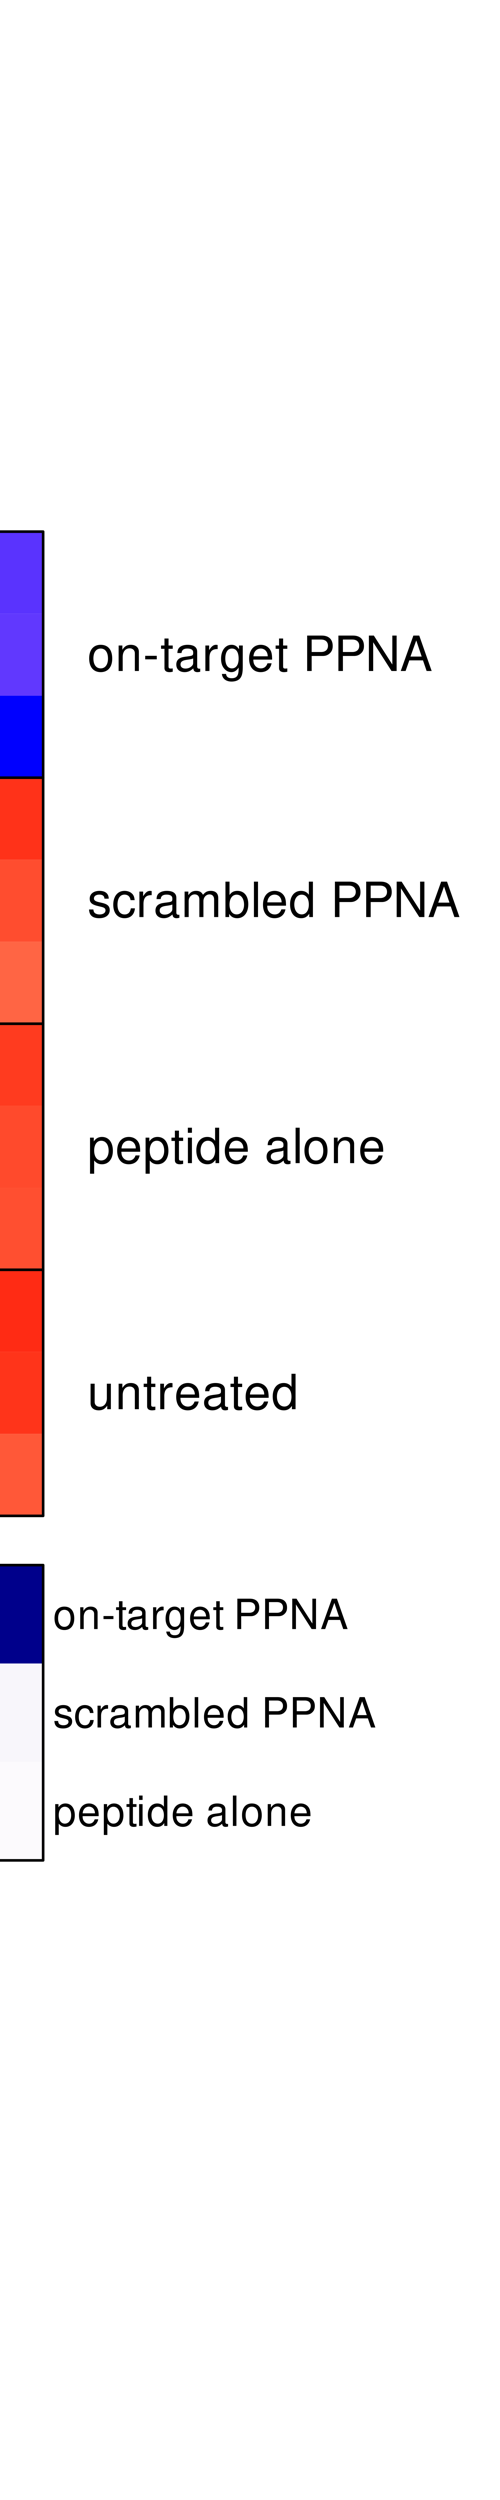 <?xml version="1.0" encoding="UTF-8"?>
<svg xmlns="http://www.w3.org/2000/svg" xmlns:xlink="http://www.w3.org/1999/xlink" width="144pt" height="720pt" viewBox="0 0 144 720" version="1.1">
<defs>
<g>
<symbol overflow="visible" id="glyph0-0">
<path style="stroke:none;" d=""/>
</symbol>
<symbol overflow="visible" id="glyph0-1">
<path style="stroke:none;" d="M 3.812 -7.547 C 1.734 -7.547 0.5 -6.078 0.5 -3.609 C 0.5 -1.141 1.734 0.328 3.828 0.328 C 5.891 0.328 7.141 -1.141 7.141 -3.562 C 7.141 -6.109 5.938 -7.547 3.812 -7.547 Z M 3.828 -6.469 C 5.141 -6.469 5.922 -5.391 5.922 -3.562 C 5.922 -1.828 5.109 -0.75 3.828 -0.75 C 2.516 -0.75 1.719 -1.828 1.719 -3.609 C 1.719 -5.391 2.516 -6.469 3.828 -6.469 Z M 3.828 -6.469 "/>
</symbol>
<symbol overflow="visible" id="glyph0-2">
<path style="stroke:none;" d="M 0.984 -7.344 L 0.984 0 L 2.156 0 L 2.156 -4.047 C 2.156 -5.547 2.938 -6.531 4.141 -6.531 C 5.062 -6.531 5.656 -5.969 5.656 -5.078 L 5.656 0 L 6.812 0 L 6.812 -5.547 C 6.812 -6.766 5.906 -7.547 4.5 -7.547 C 3.406 -7.547 2.703 -7.125 2.062 -6.109 L 2.062 -7.344 Z M 0.984 -7.344 "/>
</symbol>
<symbol overflow="visible" id="glyph0-3">
<path style="stroke:none;" d="M 3.969 -4.375 L 0.641 -4.375 L 0.641 -3.359 L 3.969 -3.359 Z M 3.969 -4.375 "/>
</symbol>
<symbol overflow="visible" id="glyph0-4">
<path style="stroke:none;" d="M 3.562 -7.344 L 2.359 -7.344 L 2.359 -9.359 L 1.188 -9.359 L 1.188 -7.344 L 0.203 -7.344 L 0.203 -6.391 L 1.188 -6.391 L 1.188 -0.844 C 1.188 -0.078 1.688 0.328 2.609 0.328 C 2.906 0.328 3.156 0.297 3.562 0.219 L 3.562 -0.75 C 3.391 -0.719 3.234 -0.703 3 -0.703 C 2.484 -0.703 2.359 -0.844 2.359 -1.359 L 2.359 -6.391 L 3.562 -6.391 Z M 3.562 -7.344 "/>
</symbol>
<symbol overflow="visible" id="glyph0-5">
<path style="stroke:none;" d="M 7.484 -0.688 C 7.359 -0.656 7.312 -0.656 7.234 -0.656 C 6.828 -0.656 6.609 -0.875 6.609 -1.234 L 6.609 -5.547 C 6.609 -6.844 5.656 -7.547 3.844 -7.547 C 2.766 -7.547 1.922 -7.234 1.406 -6.688 C 1.078 -6.312 0.938 -5.891 0.906 -5.172 L 2.094 -5.172 C 2.188 -6.062 2.719 -6.469 3.812 -6.469 C 4.875 -6.469 5.453 -6.078 5.453 -5.375 L 5.453 -5.062 C 5.438 -4.562 5.188 -4.375 4.234 -4.25 C 2.578 -4.047 2.328 -3.984 1.875 -3.812 C 1.016 -3.438 0.594 -2.797 0.594 -1.844 C 0.594 -0.516 1.516 0.328 3 0.328 C 3.922 0.328 4.656 0 5.484 -0.75 C 5.578 0 5.938 0.328 6.688 0.328 C 6.938 0.328 7.094 0.297 7.484 0.203 Z M 5.453 -2.312 C 5.453 -1.922 5.328 -1.688 4.984 -1.359 C 4.516 -0.922 3.938 -0.703 3.25 -0.703 C 2.344 -0.703 1.812 -1.141 1.812 -1.875 C 1.812 -2.641 2.312 -3.031 3.562 -3.219 C 4.812 -3.391 5.047 -3.438 5.453 -3.625 Z M 5.453 -2.312 "/>
</symbol>
<symbol overflow="visible" id="glyph0-6">
<path style="stroke:none;" d="M 0.969 -7.344 L 0.969 0 L 2.141 0 L 2.141 -3.812 C 2.156 -5.578 2.891 -6.359 4.5 -6.312 L 4.5 -7.5 C 4.297 -7.531 4.188 -7.547 4.047 -7.547 C 3.297 -7.547 2.719 -7.094 2.047 -6 L 2.047 -7.344 Z M 0.969 -7.344 "/>
</symbol>
<symbol overflow="visible" id="glyph0-7">
<path style="stroke:none;" d="M 5.656 -7.344 L 5.656 -6.266 C 5.062 -7.156 4.422 -7.547 3.5 -7.547 C 1.719 -7.547 0.484 -5.891 0.484 -3.547 C 0.484 -2.312 0.781 -1.406 1.406 -0.672 C 1.953 -0.031 2.656 0.328 3.422 0.328 C 4.297 0.328 4.922 -0.062 5.547 -1 L 5.547 -0.609 C 5.547 1.344 5 2.078 3.547 2.078 C 2.547 2.078 2.031 1.688 1.922 0.844 L 0.734 0.844 C 0.844 2.203 1.922 3.047 3.516 3.047 C 4.594 3.047 5.484 2.703 5.969 2.109 C 6.531 1.422 6.734 0.516 6.734 -1.203 L 6.734 -7.344 Z M 3.609 -6.469 C 4.844 -6.469 5.547 -5.438 5.547 -3.562 C 5.547 -1.797 4.828 -0.75 3.609 -0.75 C 2.406 -0.75 1.703 -1.812 1.703 -3.609 C 1.703 -5.406 2.406 -6.469 3.609 -6.469 Z M 3.609 -6.469 "/>
</symbol>
<symbol overflow="visible" id="glyph0-8">
<path style="stroke:none;" d="M 7.188 -3.281 C 7.188 -4.391 7.094 -5.062 6.891 -5.609 C 6.406 -6.812 5.297 -7.547 3.922 -7.547 C 1.875 -7.547 0.562 -5.984 0.562 -3.562 C 0.562 -1.141 1.812 0.328 3.891 0.328 C 5.578 0.328 6.734 -0.625 7.031 -2.219 L 5.859 -2.219 C 5.531 -1.266 4.875 -0.75 3.938 -0.75 C 3.188 -0.75 2.562 -1.094 2.172 -1.703 C 1.891 -2.125 1.797 -2.547 1.781 -3.281 Z M 1.812 -4.234 C 1.906 -5.594 2.734 -6.469 3.906 -6.469 C 5.094 -6.469 5.922 -5.547 5.922 -4.234 Z M 1.812 -4.234 "/>
</symbol>
<symbol overflow="visible" id="glyph0-9">
<path style="stroke:none;" d=""/>
</symbol>
<symbol overflow="visible" id="glyph0-10">
<path style="stroke:none;" d="M 2.578 -4.328 L 5.781 -4.328 C 6.578 -4.328 7.203 -4.562 7.75 -5.047 C 8.375 -5.609 8.641 -6.266 8.641 -7.203 C 8.641 -9.125 7.5 -10.203 5.484 -10.203 L 1.281 -10.203 L 1.281 0 L 2.578 0 Z M 2.578 -5.469 L 2.578 -9.062 L 5.297 -9.062 C 6.531 -9.062 7.281 -8.391 7.281 -7.266 C 7.281 -6.141 6.531 -5.469 5.297 -5.469 Z M 2.578 -5.469 "/>
</symbol>
<symbol overflow="visible" id="glyph0-11">
<path style="stroke:none;" d="M 9.047 -10.203 L 7.812 -10.203 L 7.812 -1.859 L 2.484 -10.203 L 1.062 -10.203 L 1.062 0 L 2.297 0 L 2.297 -8.281 L 7.578 0 L 9.047 0 Z M 9.047 -10.203 "/>
</symbol>
<symbol overflow="visible" id="glyph0-12">
<path style="stroke:none;" d="M 6.641 -3.062 L 7.688 0 L 9.141 0 L 5.562 -10.203 L 3.875 -10.203 L 0.234 0 L 1.625 0 L 2.703 -3.062 Z M 6.266 -4.156 L 3.031 -4.156 L 4.703 -8.812 Z M 6.266 -4.156 "/>
</symbol>
<symbol overflow="visible" id="glyph0-13">
<path style="stroke:none;" d="M 6.125 -5.297 C 6.125 -6.734 5.172 -7.547 3.469 -7.547 C 1.766 -7.547 0.656 -6.656 0.656 -5.312 C 0.656 -4.156 1.25 -3.609 2.984 -3.188 L 4.078 -2.922 C 4.891 -2.734 5.203 -2.438 5.203 -1.922 C 5.203 -1.219 4.516 -0.75 3.5 -0.75 C 2.875 -0.75 2.344 -0.938 2.047 -1.25 C 1.859 -1.453 1.781 -1.672 1.703 -2.188 L 0.469 -2.188 C 0.531 -0.484 1.484 0.328 3.406 0.328 C 5.25 0.328 6.422 -0.594 6.422 -2 C 6.422 -3.094 5.812 -3.703 4.359 -4.047 L 3.234 -4.312 C 2.281 -4.531 1.875 -4.844 1.875 -5.359 C 1.875 -6.047 2.484 -6.469 3.438 -6.469 C 4.375 -6.469 4.875 -6.062 4.906 -5.297 Z M 6.125 -5.297 "/>
</symbol>
<symbol overflow="visible" id="glyph0-14">
<path style="stroke:none;" d="M 6.594 -4.875 C 6.531 -5.594 6.391 -6.047 6.109 -6.453 C 5.594 -7.141 4.719 -7.547 3.703 -7.547 C 1.703 -7.547 0.438 -5.984 0.438 -3.547 C 0.438 -1.172 1.688 0.328 3.688 0.328 C 5.438 0.328 6.531 -0.734 6.672 -2.516 L 5.5 -2.516 C 5.312 -1.344 4.703 -0.75 3.703 -0.75 C 2.422 -0.75 1.656 -1.812 1.656 -3.547 C 1.656 -5.375 2.406 -6.469 3.688 -6.469 C 4.656 -6.469 5.281 -5.891 5.422 -4.875 Z M 6.594 -4.875 "/>
</symbol>
<symbol overflow="visible" id="glyph0-15">
<path style="stroke:none;" d="M 0.984 -7.344 L 0.984 0 L 2.156 0 L 2.156 -4.609 C 2.156 -5.672 2.922 -6.531 3.875 -6.531 C 4.75 -6.531 5.234 -5.984 5.234 -5.047 L 5.234 0 L 6.406 0 L 6.406 -4.609 C 6.406 -5.672 7.188 -6.531 8.141 -6.531 C 8.984 -6.531 9.484 -5.984 9.484 -5.047 L 9.484 0 L 10.672 0 L 10.672 -5.5 C 10.672 -6.812 9.906 -7.547 8.547 -7.547 C 7.562 -7.547 6.969 -7.25 6.281 -6.422 C 5.859 -7.203 5.266 -7.547 4.312 -7.547 C 3.328 -7.547 2.672 -7.188 2.062 -6.297 L 2.062 -7.344 Z M 0.984 -7.344 "/>
</symbol>
<symbol overflow="visible" id="glyph0-16">
<path style="stroke:none;" d="M 0.75 -10.203 L 0.75 0 L 1.812 0 L 1.812 -0.938 C 2.359 -0.078 3.109 0.328 4.125 0.328 C 6.062 0.328 7.328 -1.266 7.328 -3.703 C 7.328 -6.078 6.125 -7.547 4.188 -7.547 C 3.172 -7.547 2.469 -7.172 1.922 -6.344 L 1.922 -10.203 Z M 3.969 -6.453 C 5.266 -6.453 6.109 -5.312 6.109 -3.562 C 6.109 -1.906 5.234 -0.766 3.969 -0.766 C 2.719 -0.766 1.922 -1.891 1.922 -3.609 C 1.922 -5.328 2.719 -6.453 3.969 -6.453 Z M 3.969 -6.453 "/>
</symbol>
<symbol overflow="visible" id="glyph0-17">
<path style="stroke:none;" d="M 2.125 -10.203 L 0.953 -10.203 L 0.953 0 L 2.125 0 Z M 2.125 -10.203 "/>
</symbol>
<symbol overflow="visible" id="glyph0-18">
<path style="stroke:none;" d="M 6.938 -10.203 L 5.766 -10.203 L 5.766 -6.406 C 5.281 -7.156 4.5 -7.547 3.516 -7.547 C 1.609 -7.547 0.359 -6.016 0.359 -3.688 C 0.359 -1.203 1.562 0.328 3.562 0.328 C 4.562 0.328 5.266 -0.062 5.891 -0.969 L 5.891 0 L 6.938 0 Z M 3.703 -6.453 C 4.969 -6.453 5.766 -5.344 5.766 -3.578 C 5.766 -1.891 4.953 -0.766 3.719 -0.766 C 2.438 -0.766 1.578 -1.906 1.578 -3.609 C 1.578 -5.312 2.438 -6.453 3.703 -6.453 Z M 3.703 -6.453 "/>
</symbol>
<symbol overflow="visible" id="glyph0-19">
<path style="stroke:none;" d="M 0.75 3.047 L 1.938 3.047 L 1.938 -0.766 C 2.547 -0.016 3.234 0.328 4.188 0.328 C 6.094 0.328 7.328 -1.203 7.328 -3.547 C 7.328 -6 6.125 -7.547 4.172 -7.547 C 3.172 -7.547 2.375 -7.094 1.828 -6.234 L 1.828 -7.344 L 0.75 -7.344 Z M 3.969 -6.453 C 5.266 -6.453 6.109 -5.312 6.109 -3.562 C 6.109 -1.906 5.25 -0.766 3.969 -0.766 C 2.734 -0.766 1.938 -1.891 1.938 -3.609 C 1.938 -5.328 2.734 -6.453 3.969 -6.453 Z M 3.969 -6.453 "/>
</symbol>
<symbol overflow="visible" id="glyph0-20">
<path style="stroke:none;" d="M 2.094 -7.344 L 0.938 -7.344 L 0.938 0 L 2.094 0 Z M 2.094 -10.203 L 0.922 -10.203 L 0.922 -8.734 L 2.094 -8.734 Z M 2.094 -10.203 "/>
</symbol>
<symbol overflow="visible" id="glyph0-21">
<path style="stroke:none;" d="M 6.75 0 L 6.75 -7.344 L 5.594 -7.344 L 5.594 -3.172 C 5.594 -1.688 4.797 -0.703 3.578 -0.703 C 2.656 -0.703 2.078 -1.266 2.078 -2.141 L 2.078 -7.344 L 0.906 -7.344 L 0.906 -1.688 C 0.906 -0.469 1.812 0.328 3.25 0.328 C 4.328 0.328 5.016 -0.062 5.703 -1.016 L 5.703 0 Z M 6.75 0 "/>
</symbol>
<symbol overflow="visible" id="glyph1-0">
<path style="stroke:none;" d=""/>
</symbol>
<symbol overflow="visible" id="glyph1-1">
<path style="stroke:none;" d="M 3.266 -6.469 C 1.484 -6.469 0.438 -5.203 0.438 -3.094 C 0.438 -0.969 1.484 0.281 3.281 0.281 C 5.047 0.281 6.125 -0.984 6.125 -3.047 C 6.125 -5.234 5.094 -6.469 3.266 -6.469 Z M 3.281 -5.547 C 4.406 -5.547 5.078 -4.625 5.078 -3.062 C 5.078 -1.578 4.375 -0.641 3.281 -0.641 C 2.156 -0.641 1.469 -1.578 1.469 -3.094 C 1.469 -4.625 2.156 -5.547 3.281 -5.547 Z M 3.281 -5.547 "/>
</symbol>
<symbol overflow="visible" id="glyph1-2">
<path style="stroke:none;" d="M 0.844 -6.281 L 0.844 0 L 1.844 0 L 1.844 -3.469 C 1.844 -4.75 2.516 -5.594 3.547 -5.594 C 4.344 -5.594 4.844 -5.109 4.844 -4.359 L 4.844 0 L 5.844 0 L 5.844 -4.75 C 5.844 -5.797 5.062 -6.469 3.859 -6.469 C 2.922 -6.469 2.312 -6.109 1.766 -5.234 L 1.766 -6.281 Z M 0.844 -6.281 "/>
</symbol>
<symbol overflow="visible" id="glyph1-3">
<path style="stroke:none;" d="M 3.406 -3.75 L 0.547 -3.75 L 0.547 -2.875 L 3.406 -2.875 Z M 3.406 -3.75 "/>
</symbol>
<symbol overflow="visible" id="glyph1-4">
<path style="stroke:none;" d="M 3.047 -6.281 L 2.016 -6.281 L 2.016 -8.016 L 1.016 -8.016 L 1.016 -6.281 L 0.172 -6.281 L 0.172 -5.469 L 1.016 -5.469 L 1.016 -0.719 C 1.016 -0.078 1.453 0.281 2.234 0.281 C 2.5 0.281 2.719 0.25 3.047 0.188 L 3.047 -0.641 C 2.906 -0.609 2.766 -0.594 2.562 -0.594 C 2.141 -0.594 2.016 -0.719 2.016 -1.156 L 2.016 -5.469 L 3.047 -5.469 Z M 3.047 -6.281 "/>
</symbol>
<symbol overflow="visible" id="glyph1-5">
<path style="stroke:none;" d="M 6.422 -0.594 C 6.312 -0.562 6.266 -0.562 6.203 -0.562 C 5.859 -0.562 5.656 -0.75 5.656 -1.062 L 5.656 -4.75 C 5.656 -5.875 4.844 -6.469 3.297 -6.469 C 2.375 -6.469 1.641 -6.203 1.219 -5.734 C 0.922 -5.406 0.797 -5.047 0.781 -4.422 L 1.781 -4.422 C 1.875 -5.203 2.328 -5.547 3.266 -5.547 C 4.172 -5.547 4.672 -5.203 4.672 -4.609 L 4.672 -4.344 C 4.656 -3.906 4.438 -3.75 3.625 -3.641 C 2.203 -3.469 1.984 -3.422 1.609 -3.266 C 0.875 -2.953 0.5 -2.406 0.5 -1.578 C 0.5 -0.438 1.297 0.281 2.562 0.281 C 3.359 0.281 4 0 4.703 -0.641 C 4.781 0 5.094 0.281 5.734 0.281 C 5.953 0.281 6.078 0.25 6.422 0.172 Z M 4.672 -1.984 C 4.672 -1.641 4.578 -1.438 4.266 -1.156 C 3.859 -0.797 3.375 -0.594 2.781 -0.594 C 2 -0.594 1.547 -0.969 1.547 -1.609 C 1.547 -2.266 1.984 -2.609 3.062 -2.766 C 4.125 -2.906 4.328 -2.953 4.672 -3.109 Z M 4.672 -1.984 "/>
</symbol>
<symbol overflow="visible" id="glyph1-6">
<path style="stroke:none;" d="M 0.828 -6.281 L 0.828 0 L 1.844 0 L 1.844 -3.266 C 1.844 -4.781 2.469 -5.453 3.859 -5.406 L 3.859 -6.438 C 3.688 -6.453 3.594 -6.469 3.469 -6.469 C 2.812 -6.469 2.328 -6.078 1.75 -5.141 L 1.75 -6.281 Z M 0.828 -6.281 "/>
</symbol>
<symbol overflow="visible" id="glyph1-7">
<path style="stroke:none;" d="M 4.844 -6.281 L 4.844 -5.375 C 4.344 -6.125 3.797 -6.469 3 -6.469 C 1.469 -6.469 0.422 -5.047 0.422 -3.031 C 0.422 -1.984 0.672 -1.219 1.219 -0.578 C 1.688 -0.031 2.281 0.281 2.922 0.281 C 3.688 0.281 4.219 -0.062 4.75 -0.859 L 4.75 -0.531 C 4.75 1.156 4.281 1.781 3.031 1.781 C 2.188 1.781 1.734 1.438 1.641 0.719 L 0.625 0.719 C 0.719 1.891 1.641 2.609 3.016 2.609 C 3.938 2.609 4.703 2.312 5.109 1.812 C 5.594 1.219 5.766 0.438 5.766 -1.031 L 5.766 -6.281 Z M 3.094 -5.547 C 4.156 -5.547 4.75 -4.656 4.75 -3.062 C 4.75 -1.531 4.141 -0.641 3.094 -0.641 C 2.062 -0.641 1.469 -1.547 1.469 -3.094 C 1.469 -4.625 2.062 -5.547 3.094 -5.547 Z M 3.094 -5.547 "/>
</symbol>
<symbol overflow="visible" id="glyph1-8">
<path style="stroke:none;" d="M 6.156 -2.812 C 6.156 -3.766 6.078 -4.344 5.906 -4.812 C 5.5 -5.844 4.531 -6.469 3.359 -6.469 C 1.609 -6.469 0.484 -5.141 0.484 -3.062 C 0.484 -0.984 1.562 0.281 3.344 0.281 C 4.781 0.281 5.766 -0.547 6.031 -1.906 L 5.016 -1.906 C 4.734 -1.078 4.172 -0.641 3.375 -0.641 C 2.734 -0.641 2.203 -0.938 1.859 -1.469 C 1.625 -1.828 1.531 -2.188 1.531 -2.812 Z M 1.547 -3.625 C 1.625 -4.781 2.344 -5.547 3.344 -5.547 C 4.375 -5.547 5.078 -4.75 5.078 -3.625 Z M 1.547 -3.625 "/>
</symbol>
<symbol overflow="visible" id="glyph1-9">
<path style="stroke:none;" d=""/>
</symbol>
<symbol overflow="visible" id="glyph1-10">
<path style="stroke:none;" d="M 2.203 -3.703 L 4.953 -3.703 C 5.641 -3.703 6.188 -3.906 6.641 -4.328 C 7.172 -4.812 7.406 -5.375 7.406 -6.188 C 7.406 -7.828 6.438 -8.75 4.703 -8.75 L 1.094 -8.75 L 1.094 0 L 2.203 0 Z M 2.203 -4.688 L 2.203 -7.766 L 4.531 -7.766 C 5.609 -7.766 6.234 -7.188 6.234 -6.234 C 6.234 -5.266 5.609 -4.688 4.531 -4.688 Z M 2.203 -4.688 "/>
</symbol>
<symbol overflow="visible" id="glyph1-11">
<path style="stroke:none;" d="M 7.75 -8.75 L 6.703 -8.75 L 6.703 -1.594 L 2.125 -8.75 L 0.906 -8.75 L 0.906 0 L 1.969 0 L 1.969 -7.094 L 6.484 0 L 7.75 0 Z M 7.75 -8.75 "/>
</symbol>
<symbol overflow="visible" id="glyph1-12">
<path style="stroke:none;" d="M 5.688 -2.625 L 6.594 0 L 7.844 0 L 4.766 -8.75 L 3.328 -8.75 L 0.203 0 L 1.391 0 L 2.312 -2.625 Z M 5.375 -3.562 L 2.594 -3.562 L 4.031 -7.547 Z M 5.375 -3.562 "/>
</symbol>
<symbol overflow="visible" id="glyph1-13">
<path style="stroke:none;" d="M 5.25 -4.531 C 5.25 -5.766 4.422 -6.469 2.969 -6.469 C 1.516 -6.469 0.562 -5.719 0.562 -4.547 C 0.562 -3.562 1.062 -3.094 2.562 -2.734 L 3.484 -2.516 C 4.188 -2.344 4.469 -2.094 4.469 -1.641 C 4.469 -1.047 3.875 -0.641 3 -0.641 C 2.453 -0.641 2 -0.797 1.75 -1.062 C 1.594 -1.25 1.531 -1.422 1.469 -1.875 L 0.406 -1.875 C 0.453 -0.422 1.266 0.281 2.922 0.281 C 4.5 0.281 5.516 -0.5 5.516 -1.719 C 5.516 -2.656 4.984 -3.172 3.734 -3.469 L 2.766 -3.703 C 1.953 -3.891 1.609 -4.156 1.609 -4.594 C 1.609 -5.188 2.125 -5.547 2.938 -5.547 C 3.75 -5.547 4.172 -5.203 4.203 -4.531 Z M 5.25 -4.531 "/>
</symbol>
<symbol overflow="visible" id="glyph1-14">
<path style="stroke:none;" d="M 5.656 -4.172 C 5.609 -4.781 5.469 -5.188 5.234 -5.531 C 4.797 -6.125 4.047 -6.469 3.172 -6.469 C 1.469 -6.469 0.375 -5.125 0.375 -3.031 C 0.375 -1.016 1.453 0.281 3.156 0.281 C 4.656 0.281 5.609 -0.625 5.719 -2.156 L 4.719 -2.156 C 4.547 -1.156 4.031 -0.641 3.188 -0.641 C 2.078 -0.641 1.422 -1.547 1.422 -3.031 C 1.422 -4.609 2.062 -5.547 3.156 -5.547 C 4 -5.547 4.531 -5.047 4.641 -4.172 Z M 5.656 -4.172 "/>
</symbol>
<symbol overflow="visible" id="glyph1-15">
<path style="stroke:none;" d="M 0.844 -6.281 L 0.844 0 L 1.844 0 L 1.844 -3.953 C 1.844 -4.859 2.516 -5.594 3.328 -5.594 C 4.062 -5.594 4.484 -5.141 4.484 -4.328 L 4.484 0 L 5.5 0 L 5.5 -3.953 C 5.5 -4.859 6.156 -5.594 6.969 -5.594 C 7.703 -5.594 8.141 -5.125 8.141 -4.328 L 8.141 0 L 9.141 0 L 9.141 -4.719 C 9.141 -5.844 8.5 -6.469 7.312 -6.469 C 6.484 -6.469 5.969 -6.219 5.391 -5.516 C 5.016 -6.188 4.516 -6.469 3.703 -6.469 C 2.859 -6.469 2.297 -6.156 1.766 -5.406 L 1.766 -6.281 Z M 0.844 -6.281 "/>
</symbol>
<symbol overflow="visible" id="glyph1-16">
<path style="stroke:none;" d="M 0.641 -8.75 L 0.641 0 L 1.547 0 L 1.547 -0.797 C 2.031 -0.078 2.656 0.281 3.547 0.281 C 5.203 0.281 6.281 -1.078 6.281 -3.172 C 6.281 -5.203 5.25 -6.469 3.594 -6.469 C 2.719 -6.469 2.109 -6.141 1.641 -5.438 L 1.641 -8.75 Z M 3.391 -5.531 C 4.516 -5.531 5.234 -4.562 5.234 -3.062 C 5.234 -1.625 4.484 -0.656 3.391 -0.656 C 2.328 -0.656 1.641 -1.625 1.641 -3.094 C 1.641 -4.578 2.328 -5.531 3.391 -5.531 Z M 3.391 -5.531 "/>
</symbol>
<symbol overflow="visible" id="glyph1-17">
<path style="stroke:none;" d="M 1.828 -8.75 L 0.812 -8.75 L 0.812 0 L 1.828 0 Z M 1.828 -8.75 "/>
</symbol>
<symbol overflow="visible" id="glyph1-18">
<path style="stroke:none;" d="M 5.938 -8.75 L 4.938 -8.75 L 4.938 -5.5 C 4.531 -6.125 3.859 -6.469 3.016 -6.469 C 1.375 -6.469 0.312 -5.156 0.312 -3.156 C 0.312 -1.031 1.344 0.281 3.047 0.281 C 3.906 0.281 4.516 -0.047 5.047 -0.828 L 5.047 0 L 5.938 0 Z M 3.188 -5.531 C 4.266 -5.531 4.938 -4.578 4.938 -3.078 C 4.938 -1.625 4.25 -0.656 3.188 -0.656 C 2.094 -0.656 1.359 -1.625 1.359 -3.094 C 1.359 -4.562 2.094 -5.531 3.188 -5.531 Z M 3.188 -5.531 "/>
</symbol>
<symbol overflow="visible" id="glyph1-19">
<path style="stroke:none;" d="M 0.641 2.609 L 1.656 2.609 L 1.656 -0.656 C 2.188 -0.016 2.766 0.281 3.594 0.281 C 5.219 0.281 6.281 -1.031 6.281 -3.031 C 6.281 -5.141 5.25 -6.469 3.578 -6.469 C 2.719 -6.469 2.047 -6.078 1.578 -5.344 L 1.578 -6.281 L 0.641 -6.281 Z M 3.406 -5.531 C 4.516 -5.531 5.234 -4.562 5.234 -3.062 C 5.234 -1.625 4.5 -0.656 3.406 -0.656 C 2.344 -0.656 1.656 -1.625 1.656 -3.094 C 1.656 -4.578 2.344 -5.531 3.406 -5.531 Z M 3.406 -5.531 "/>
</symbol>
<symbol overflow="visible" id="glyph1-20">
<path style="stroke:none;" d="M 1.797 -6.281 L 0.797 -6.281 L 0.797 0 L 1.797 0 Z M 1.797 -8.75 L 0.797 -8.75 L 0.797 -7.484 L 1.797 -7.484 Z M 1.797 -8.75 "/>
</symbol>
<symbol overflow="visible" id="glyph2-0">
<path style="stroke:none;" d=""/>
</symbol>
<symbol overflow="visible" id="glyph2-1">
<path style="stroke:none;" d="M 4.125 -4.969 C 4.078 -4.859 4.047 -4.828 4 -4.781 C 3.75 -4.531 3.469 -4.531 3.25 -4.75 L 0.641 -7.359 C -0.156 -8.156 -1.156 -8 -2.25 -6.906 C -2.906 -6.25 -3.234 -5.547 -3.203 -4.922 C -3.172 -4.484 -3 -4.125 -2.578 -3.672 L -1.859 -4.391 C -2.344 -5 -2.281 -5.562 -1.609 -6.234 C -0.969 -6.875 -0.375 -6.969 0.031 -6.562 L 0.219 -6.375 C 0.531 -6.062 0.484 -5.797 -0.016 -5.141 C -0.891 -4.016 -1.016 -3.828 -1.172 -3.453 C -1.469 -2.719 -1.344 -2.062 -0.75 -1.469 C 0.047 -0.672 1.125 -0.719 2.016 -1.609 C 2.578 -2.172 2.828 -2.828 2.875 -3.781 C 3.375 -3.375 3.812 -3.406 4.266 -3.859 C 4.406 -4 4.469 -4.125 4.672 -4.422 Z M 1.891 -4.703 C 2.141 -4.453 2.219 -4.25 2.203 -3.828 C 2.172 -3.297 1.969 -2.812 1.547 -2.391 C 1 -1.844 0.406 -1.781 -0.047 -2.234 C -0.516 -2.703 -0.438 -3.25 0.219 -4.125 C 0.859 -4.984 0.969 -5.156 1.094 -5.5 Z M 1.891 -4.703 "/>
</symbol>
<symbol overflow="visible" id="glyph2-2">
<path style="stroke:none;" d="M 1.047 -6.953 C 0.594 -7.344 0.188 -7.531 -0.203 -7.609 C -0.938 -7.719 -1.719 -7.438 -2.328 -6.828 C -3.547 -5.609 -3.359 -3.891 -1.875 -2.406 C -0.453 -0.984 1.234 -0.828 2.438 -2.031 C 3.5 -3.094 3.531 -4.406 2.516 -5.578 L 1.812 -4.875 C 2.406 -4.031 2.391 -3.297 1.797 -2.703 C 1.016 -1.922 -0.094 -2.094 -1.141 -3.141 C -2.266 -4.266 -2.469 -5.375 -1.688 -6.156 C -1.094 -6.75 -0.359 -6.766 0.328 -6.234 Z M 1.047 -6.953 "/>
</symbol>
<symbol overflow="visible" id="glyph2-3">
<path style="stroke:none;" d="M 2.297 1.391 L 3.016 0.672 L 0.703 -1.641 C 1.531 -1.562 2.156 -1.75 2.75 -2.344 C 3.891 -3.484 3.703 -5.172 2.297 -6.578 C 0.797 -8.078 -0.859 -8.297 -2.047 -7.109 C -2.656 -6.5 -2.844 -5.75 -2.672 -4.891 L -3.328 -5.547 L -3.984 -4.891 Z M -1.5 -6.312 C -0.719 -7.094 0.484 -6.922 1.531 -5.875 C 2.547 -4.859 2.719 -3.656 1.938 -2.875 C 1.188 -2.125 0.016 -2.328 -1.016 -3.359 C -2.062 -4.406 -2.25 -5.562 -1.5 -6.312 Z M -1.5 -6.312 "/>
</symbol>
<symbol overflow="visible" id="glyph2-4">
<path style="stroke:none;" d="M -1.062 -4.188 L 0.875 -6.125 C 1.359 -6.609 1.609 -7.141 1.641 -7.766 C 1.672 -8.484 1.438 -9.031 0.859 -9.609 C -0.297 -10.766 -1.641 -10.734 -2.859 -9.516 L -5.422 -6.953 L 0.766 -0.766 L 1.562 -1.562 Z M -1.75 -4.875 L -3.922 -7.047 L -2.281 -8.688 C -1.516 -9.453 -0.672 -9.484 0 -8.812 C 0.688 -8.125 0.656 -7.281 -0.109 -6.516 Z M -1.75 -4.875 "/>
</symbol>
</g>
</defs>
<g id="surface1708">
<rect x="0" y="0" width="144" height="720" style="fill:rgb(100%,100%,100%);fill-opacity:1;stroke:none;"/>
<path style=" stroke:none;fill-rule:nonzero;fill:rgb(35.294%,20%,99.608%);fill-opacity:1;" d="M -15.922 176.734 L 12.426 176.734 L 12.426 153.113 L -15.922 153.113 Z M -15.922 176.734 "/>
<path style=" stroke:none;fill-rule:nonzero;fill:rgb(38.039%,21.961%,99.608%);fill-opacity:1;" d="M -15.922 200.355 L 12.426 200.355 L 12.426 176.734 L -15.922 176.734 Z M -15.922 200.355 "/>
<path style=" stroke:none;fill-rule:nonzero;fill:rgb(0%,0%,100%);fill-opacity:1;" d="M -15.922 223.977 L 12.426 223.977 L 12.426 200.355 L -15.922 200.355 Z M -15.922 223.977 "/>
<path style="fill:none;stroke-width:0.75;stroke-linecap:round;stroke-linejoin:round;stroke:rgb(0%,0%,0%);stroke-opacity:1;stroke-miterlimit:10;" d="M -44.266 223.977 L 12.426 223.977 L 12.426 153.109 L -44.266 153.109 Z M -44.266 223.977 "/>
<path style=" stroke:none;fill-rule:nonzero;fill:rgb(100%,19.608%,9.804%);fill-opacity:1;" d="M -15.922 247.602 L 12.426 247.602 L 12.426 223.98 L -15.922 223.98 Z M -15.922 247.602 "/>
<path style=" stroke:none;fill-rule:nonzero;fill:rgb(100%,30.196%,18.431%);fill-opacity:1;" d="M -15.922 271.223 L 12.426 271.223 L 12.426 247.602 L -15.922 247.602 Z M -15.922 271.223 "/>
<path style=" stroke:none;fill-rule:nonzero;fill:rgb(100%,39.608%,26.667%);fill-opacity:1;" d="M -15.922 294.844 L 12.426 294.844 L 12.426 271.223 L -15.922 271.223 Z M -15.922 294.844 "/>
<path style="fill:none;stroke-width:0.75;stroke-linecap:round;stroke-linejoin:round;stroke:rgb(0%,0%,0%);stroke-opacity:1;stroke-miterlimit:10;" d="M -44.266 294.844 L 12.426 294.844 L 12.426 223.977 L -44.266 223.977 Z M -44.266 294.844 "/>
<path style=" stroke:none;fill-rule:nonzero;fill:rgb(100%,23.137%,12.157%);fill-opacity:1;" d="M -15.922 318.465 L 12.426 318.465 L 12.426 294.844 L -15.922 294.844 Z M -15.922 318.465 "/>
<path style=" stroke:none;fill-rule:nonzero;fill:rgb(100%,29.02%,17.255%);fill-opacity:1;" d="M -15.922 342.09 L 12.426 342.09 L 12.426 318.469 L -15.922 318.469 Z M -15.922 342.09 "/>
<path style=" stroke:none;fill-rule:nonzero;fill:rgb(100%,30.98%,18.824%);fill-opacity:1;" d="M -15.922 365.711 L 12.426 365.711 L 12.426 342.09 L -15.922 342.09 Z M -15.922 365.711 "/>
<path style="fill:none;stroke-width:0.75;stroke-linecap:round;stroke-linejoin:round;stroke:rgb(0%,0%,0%);stroke-opacity:1;stroke-miterlimit:10;" d="M -44.266 365.711 L 12.426 365.711 L 12.426 294.844 L -44.266 294.844 Z M -44.266 365.711 "/>
<path style=" stroke:none;fill-rule:nonzero;fill:rgb(100%,16.863%,7.843%);fill-opacity:1;" d="M -15.922 389.332 L 12.426 389.332 L 12.426 365.711 L -15.922 365.711 Z M -15.922 389.332 "/>
<path style=" stroke:none;fill-rule:nonzero;fill:rgb(100%,20.392%,10.196%);fill-opacity:1;" d="M -15.922 412.953 L 12.426 412.953 L 12.426 389.332 L -15.922 389.332 Z M -15.922 412.953 "/>
<path style=" stroke:none;fill-rule:nonzero;fill:rgb(100%,34.51%,21.961%);fill-opacity:1;" d="M -15.922 436.574 L 12.426 436.574 L 12.426 412.953 L -15.922 412.953 Z M -15.922 436.574 "/>
<path style="fill:none;stroke-width:0.75;stroke-linecap:round;stroke-linejoin:round;stroke:rgb(0%,0%,0%);stroke-opacity:1;stroke-miterlimit:10;" d="M -44.266 436.574 L 12.426 436.574 L 12.426 365.707 L -44.266 365.707 Z M -44.266 436.574 "/>
<g style="fill:rgb(0%,0%,0%);fill-opacity:1;">
  <use xlink:href="#glyph0-1" x="25.18" y="193.249"/>
  <use xlink:href="#glyph0-2" x="33.18" y="193.249"/>
  <use xlink:href="#glyph0-3" x="41.18" y="193.249"/>
  <use xlink:href="#glyph0-4" x="46.18" y="193.249"/>
  <use xlink:href="#glyph0-5" x="50.18" y="193.249"/>
  <use xlink:href="#glyph0-6" x="58.18" y="193.249"/>
  <use xlink:href="#glyph0-7" x="63.18" y="193.249"/>
  <use xlink:href="#glyph0-8" x="71.18" y="193.249"/>
  <use xlink:href="#glyph0-4" x="79.18" y="193.249"/>
  <use xlink:href="#glyph0-9" x="83.18" y="193.249"/>
  <use xlink:href="#glyph0-10" x="87.18" y="193.249"/>
  <use xlink:href="#glyph0-10" x="96.18" y="193.249"/>
  <use xlink:href="#glyph0-11" x="105.18" y="193.249"/>
  <use xlink:href="#glyph0-12" x="115.18" y="193.249"/>
</g>
<g style="fill:rgb(0%,0%,0%);fill-opacity:1;">
  <use xlink:href="#glyph0-13" x="25.18" y="264.116"/>
  <use xlink:href="#glyph0-14" x="32.18" y="264.116"/>
  <use xlink:href="#glyph0-6" x="39.18" y="264.116"/>
  <use xlink:href="#glyph0-5" x="44.18" y="264.116"/>
  <use xlink:href="#glyph0-15" x="52.18" y="264.116"/>
  <use xlink:href="#glyph0-16" x="64.18" y="264.116"/>
  <use xlink:href="#glyph0-17" x="72.18" y="264.116"/>
  <use xlink:href="#glyph0-8" x="75.18" y="264.116"/>
  <use xlink:href="#glyph0-18" x="83.18" y="264.116"/>
  <use xlink:href="#glyph0-9" x="91.18" y="264.116"/>
  <use xlink:href="#glyph0-10" x="95.18" y="264.116"/>
  <use xlink:href="#glyph0-10" x="104.18" y="264.116"/>
  <use xlink:href="#glyph0-11" x="113.18" y="264.116"/>
  <use xlink:href="#glyph0-12" x="123.18" y="264.116"/>
</g>
<g style="fill:rgb(0%,0%,0%);fill-opacity:1;">
  <use xlink:href="#glyph0-19" x="25.18" y="334.983"/>
  <use xlink:href="#glyph0-8" x="33.18" y="334.983"/>
  <use xlink:href="#glyph0-19" x="41.18" y="334.983"/>
  <use xlink:href="#glyph0-4" x="49.18" y="334.983"/>
  <use xlink:href="#glyph0-20" x="53.18" y="334.983"/>
  <use xlink:href="#glyph0-18" x="56.18" y="334.983"/>
  <use xlink:href="#glyph0-8" x="64.18" y="334.983"/>
  <use xlink:href="#glyph0-9" x="72.18" y="334.983"/>
  <use xlink:href="#glyph0-5" x="76.18" y="334.983"/>
  <use xlink:href="#glyph0-17" x="84.18" y="334.983"/>
  <use xlink:href="#glyph0-1" x="87.18" y="334.983"/>
  <use xlink:href="#glyph0-2" x="95.18" y="334.983"/>
  <use xlink:href="#glyph0-8" x="103.18" y="334.983"/>
</g>
<g style="fill:rgb(0%,0%,0%);fill-opacity:1;">
  <use xlink:href="#glyph0-21" x="25.18" y="405.851"/>
  <use xlink:href="#glyph0-2" x="33.18" y="405.851"/>
  <use xlink:href="#glyph0-4" x="41.18" y="405.851"/>
  <use xlink:href="#glyph0-6" x="45.18" y="405.851"/>
  <use xlink:href="#glyph0-8" x="50.18" y="405.851"/>
  <use xlink:href="#glyph0-5" x="58.18" y="405.851"/>
  <use xlink:href="#glyph0-4" x="66.18" y="405.851"/>
  <use xlink:href="#glyph0-8" x="70.18" y="405.851"/>
  <use xlink:href="#glyph0-18" x="78.18" y="405.851"/>
</g>
<path style=" stroke:none;fill-rule:nonzero;fill:rgb(0%,0%,54.51%);fill-opacity:1;" d="M -15.922 479.098 L 12.426 479.098 L 12.426 450.75 L -15.922 450.75 Z M -15.922 479.098 "/>
<path style=" stroke:none;fill-rule:nonzero;fill:rgb(97.255%,96.471%,98.431%);fill-opacity:1;" d="M -15.922 507.441 L 12.426 507.441 L 12.426 479.094 L -15.922 479.094 Z M -15.922 507.441 "/>
<path style=" stroke:none;fill-rule:nonzero;fill:rgb(98.824%,98.039%,99.216%);fill-opacity:1;" d="M -15.922 535.789 L 12.426 535.789 L 12.426 507.441 L -15.922 507.441 Z M -15.922 535.789 "/>
<path style="fill:none;stroke-width:0.75;stroke-linecap:round;stroke-linejoin:round;stroke:rgb(0%,0%,0%);stroke-opacity:1;stroke-miterlimit:10;" d="M -44.266 535.789 L 12.426 535.789 L 12.426 450.75 L -44.266 450.75 Z M -44.266 535.789 "/>
<g style="fill:rgb(0%,0%,0%);fill-opacity:1;">
  <use xlink:href="#glyph1-1" x="15.262" y="469.17"/>
  <use xlink:href="#glyph1-2" x="22.262" y="469.17"/>
  <use xlink:href="#glyph1-3" x="29.262" y="469.17"/>
  <use xlink:href="#glyph1-4" x="33.262" y="469.17"/>
  <use xlink:href="#glyph1-5" x="36.262" y="469.17"/>
  <use xlink:href="#glyph1-6" x="43.262" y="469.17"/>
  <use xlink:href="#glyph1-7" x="47.262" y="469.17"/>
  <use xlink:href="#glyph1-8" x="54.262" y="469.17"/>
  <use xlink:href="#glyph1-4" x="61.262" y="469.17"/>
  <use xlink:href="#glyph1-9" x="64.262" y="469.17"/>
  <use xlink:href="#glyph1-10" x="67.262" y="469.17"/>
  <use xlink:href="#glyph1-10" x="75.262" y="469.17"/>
  <use xlink:href="#glyph1-11" x="83.262" y="469.17"/>
  <use xlink:href="#glyph1-12" x="92.262" y="469.17"/>
  <use xlink:href="#glyph1-9" x="100.262" y="469.17"/>
</g>
<g style="fill:rgb(0%,0%,0%);fill-opacity:1;">
  <use xlink:href="#glyph1-13" x="15.262" y="497.518"/>
  <use xlink:href="#glyph1-14" x="21.262" y="497.518"/>
  <use xlink:href="#glyph1-6" x="27.262" y="497.518"/>
  <use xlink:href="#glyph1-5" x="31.262" y="497.518"/>
  <use xlink:href="#glyph1-15" x="38.262" y="497.518"/>
  <use xlink:href="#glyph1-16" x="48.262" y="497.518"/>
  <use xlink:href="#glyph1-17" x="55.262" y="497.518"/>
  <use xlink:href="#glyph1-8" x="58.262" y="497.518"/>
  <use xlink:href="#glyph1-18" x="65.262" y="497.518"/>
  <use xlink:href="#glyph1-9" x="72.262" y="497.518"/>
  <use xlink:href="#glyph1-10" x="75.262" y="497.518"/>
  <use xlink:href="#glyph1-10" x="83.262" y="497.518"/>
  <use xlink:href="#glyph1-11" x="91.262" y="497.518"/>
  <use xlink:href="#glyph1-12" x="100.262" y="497.518"/>
  <use xlink:href="#glyph1-9" x="108.262" y="497.518"/>
</g>
<g style="fill:rgb(0%,0%,0%);fill-opacity:1;">
  <use xlink:href="#glyph1-19" x="15.262" y="525.865"/>
  <use xlink:href="#glyph1-8" x="22.262" y="525.865"/>
  <use xlink:href="#glyph1-19" x="29.262" y="525.865"/>
  <use xlink:href="#glyph1-4" x="36.262" y="525.865"/>
  <use xlink:href="#glyph1-20" x="39.262" y="525.865"/>
  <use xlink:href="#glyph1-18" x="42.262" y="525.865"/>
  <use xlink:href="#glyph1-8" x="49.262" y="525.865"/>
  <use xlink:href="#glyph1-9" x="56.262" y="525.865"/>
  <use xlink:href="#glyph1-5" x="59.262" y="525.865"/>
  <use xlink:href="#glyph1-17" x="66.262" y="525.865"/>
  <use xlink:href="#glyph1-1" x="69.262" y="525.865"/>
  <use xlink:href="#glyph1-2" x="76.262" y="525.865"/>
  <use xlink:href="#glyph1-8" x="83.262" y="525.865"/>
  <use xlink:href="#glyph1-9" x="90.262" y="525.865"/>
</g>
<g style="fill:rgb(0%,0%,0%);fill-opacity:1;">
  <use xlink:href="#glyph2-1" x="-18.545" y="564.608"/>
  <use xlink:href="#glyph2-2" x="-13.595" y="559.658"/>
  <use xlink:href="#glyph2-3" x="-9.352" y="555.415"/>
  <use xlink:href="#glyph2-4" x="-4.403" y="550.466"/>
</g>
</g>
</svg>
